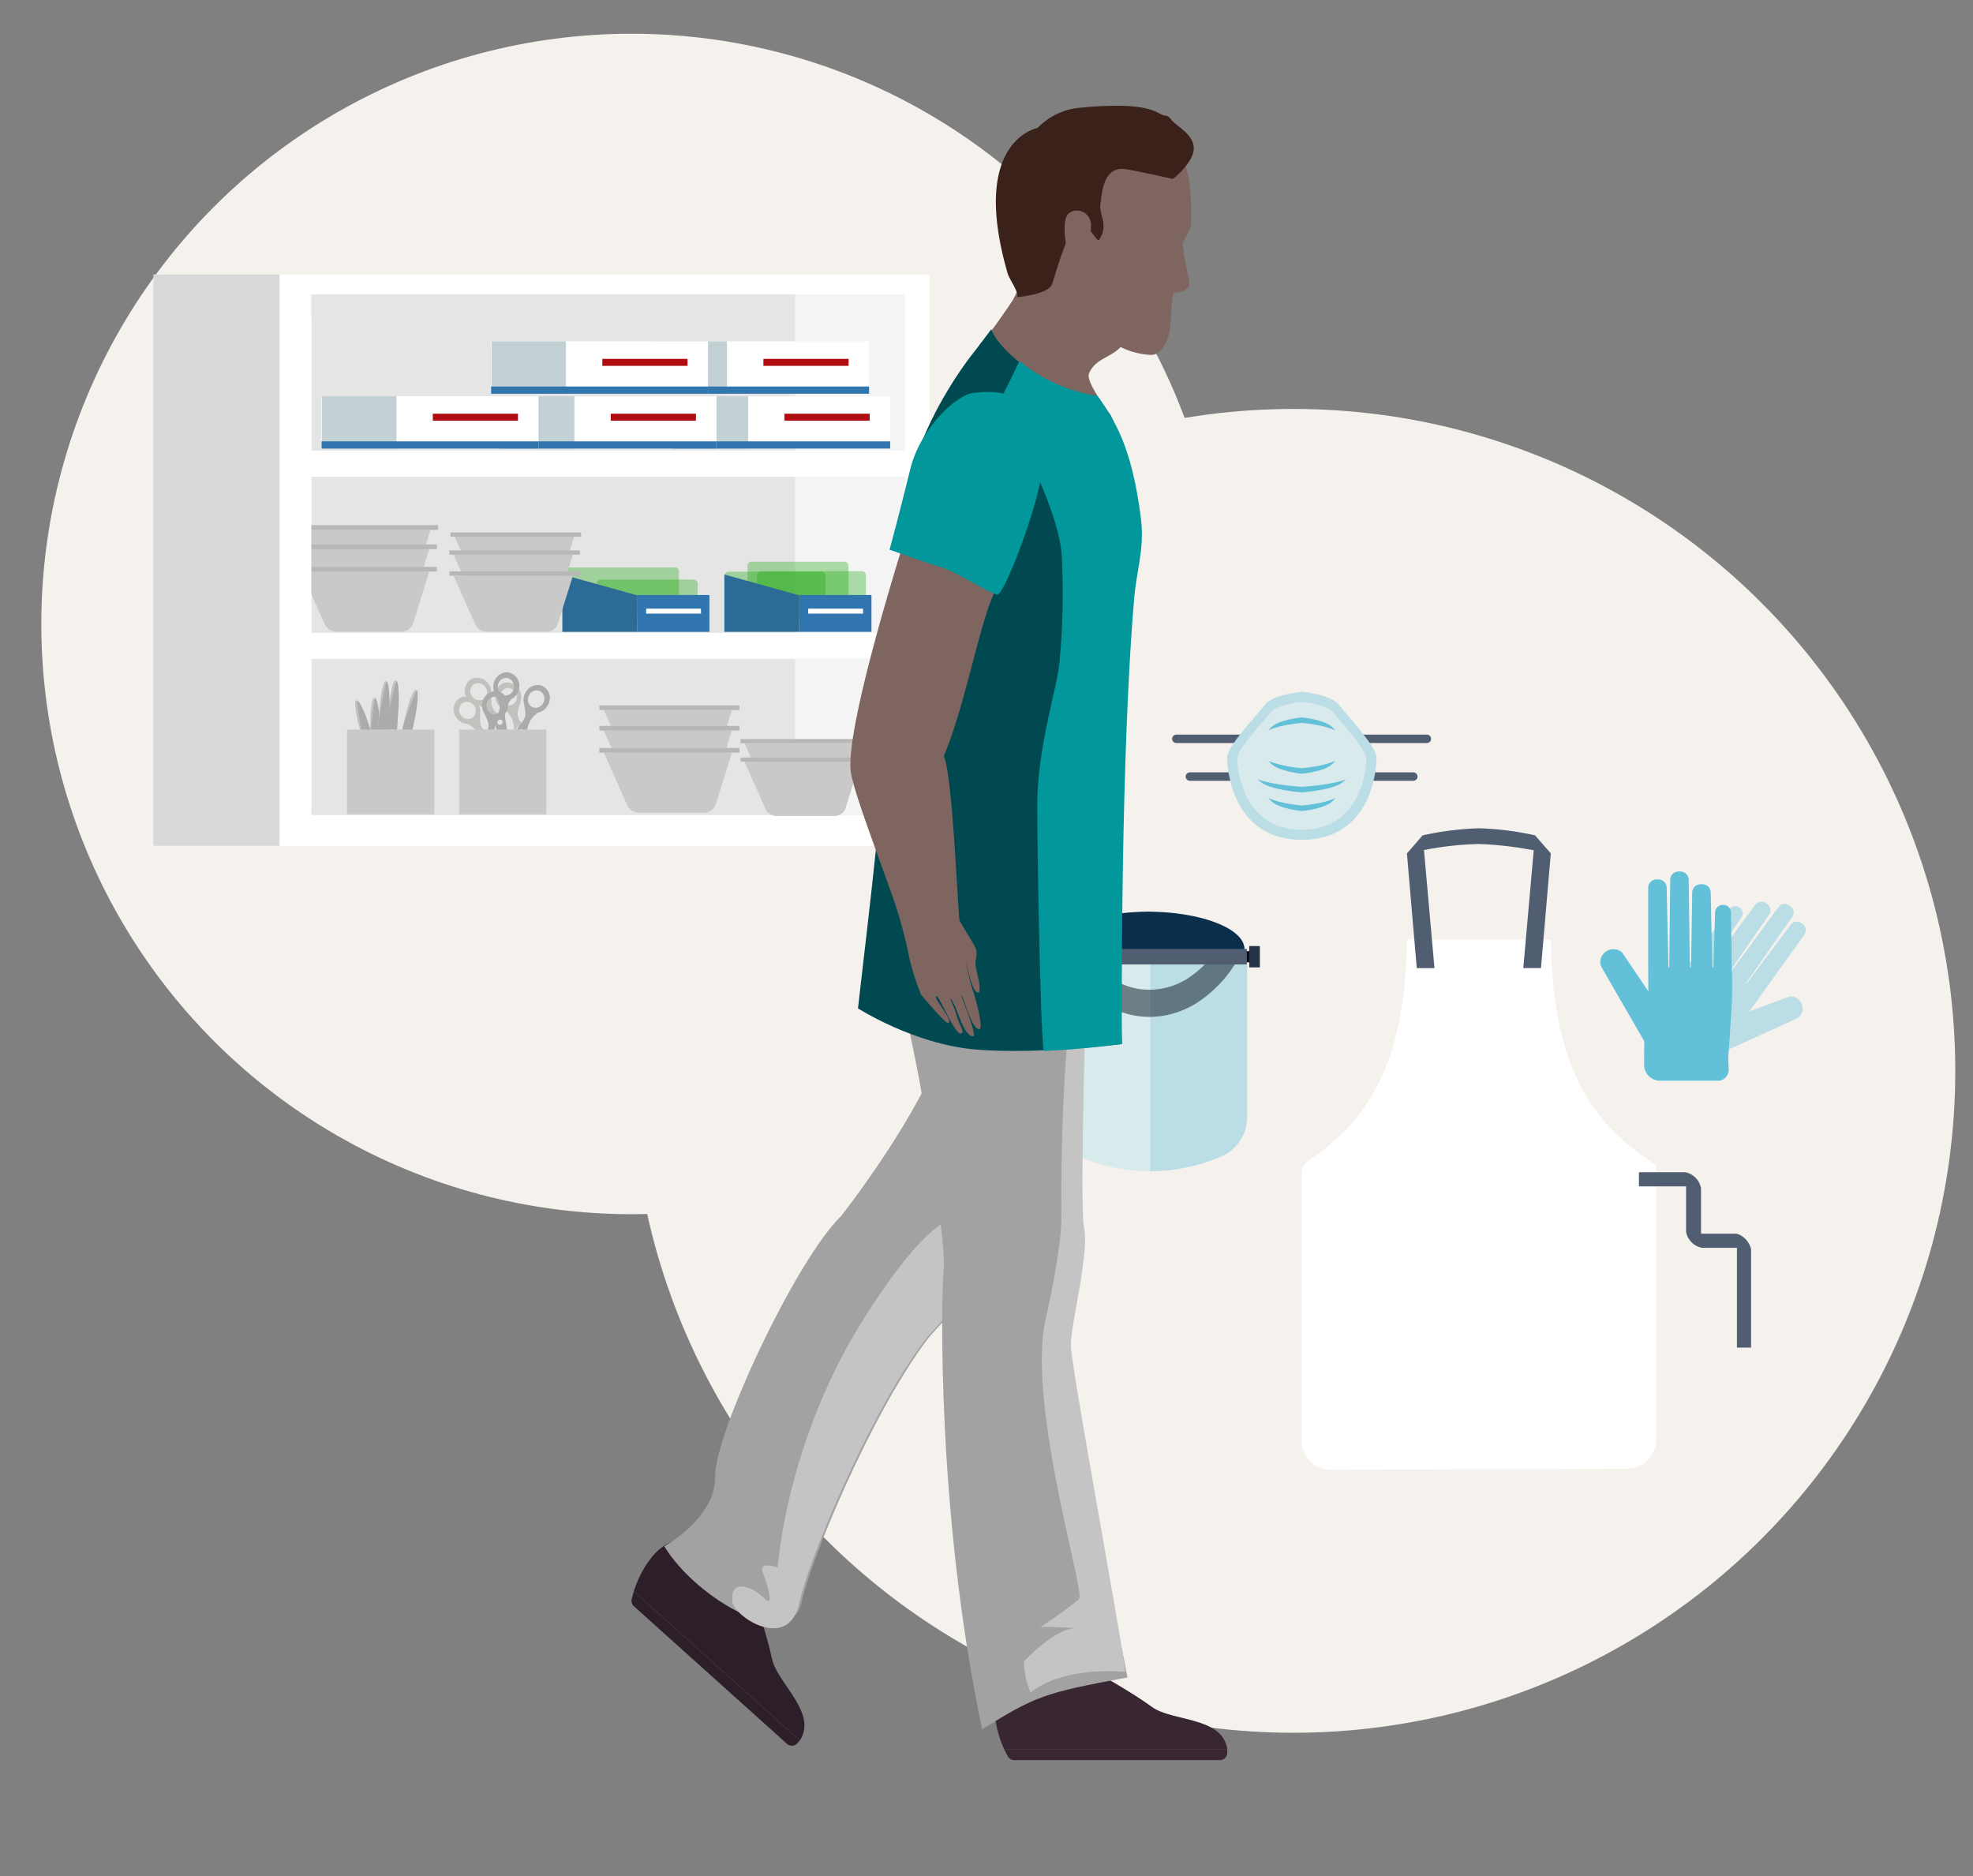 <svg xmlns="http://www.w3.org/2000/svg" xmlns:xlink="http://www.w3.org/1999/xlink" width="468" height="445" viewBox="0 0 468 445">
  <rect x="0" y="0" width="468" height="445" fill="#808080" stroke="none"/>
  <defs>
    <clipPath id="clip-path">
      <rect id="Rectangle_2746" data-name="Rectangle 2746" width="468" height="445" transform="translate(104 181)" fill="#fff" stroke="#707070" stroke-width="1"/>
    </clipPath>
    <clipPath id="clip-path-2">
      <rect id="Rectangle_1465" data-name="Rectangle 1465" width="779.201" height="332.447" fill="none"/>
    </clipPath>
    <clipPath id="clip-path-3">
      <path id="Path_5769" data-name="Path 5769" d="M378.1,167.081l4.69,24.141,13.931-3.818-4.275-22.99Z" fill="none"/>
    </clipPath>
    <clipPath id="clip-path-4">
      <path id="Path_5773" data-name="Path 5773" d="M380.476,189.442l14.445-.01,1.935-23.3-14.542-1.21Z" fill="none"/>
    </clipPath>
    <clipPath id="clip-path-5">
      <path id="Path_5777" data-name="Path 5777" d="M384.862,185.069l14.032,3.432,7.434-22.17-13.834-4.64Z" fill="none"/>
    </clipPath>
    <clipPath id="clip-path-6">
      <path id="Path_5781" data-name="Path 5781" d="M383.041,184.428l14.365,1.525,4.4-22.965-14.332-2.749Z" fill="none"/>
    </clipPath>
    <clipPath id="clip-path-7">
      <path id="Path_5785" data-name="Path 5785" d="M381.325,184.825l14.4,1.134,3.779-23.076-14.4-2.358Z" fill="none"/>
    </clipPath>
    <clipPath id="clip-path-9">
      <path id="Path_5789" data-name="Path 5789" d="M413.412,184.4l14.4,2.364,3.787-24.3-14.4-1.14Z" fill="none"/>
    </clipPath>
    <clipPath id="clip-path-10">
      <path id="Path_5793" data-name="Path 5793" d="M409.152,160.982l2.459,23.253,14.512-1.534-2.784-24.434Z" fill="none"/>
    </clipPath>
    <clipPath id="clip-path-11">
      <path id="Path_5797" data-name="Path 5797" d="M406.49,165.416l2.46,23.254,14.512-1.533L420.679,162.7Z" fill="none"/>
    </clipPath>
    <clipPath id="clip-path-12">
      <rect id="Rectangle_1489" data-name="Rectangle 1489" width="25.815" height="10.964" transform="translate(478.783 135.431)" fill="none"/>
    </clipPath>
    <clipPath id="clip-path-13">
      <rect id="Rectangle_1490" data-name="Rectangle 1490" width="23.943" height="13.211" transform="translate(476.516 133.184)" fill="none"/>
    </clipPath>
    <clipPath id="clip-path-14">
      <rect id="Rectangle_1491" data-name="Rectangle 1491" width="23.943" height="13.21" transform="translate(471.081 135.55)" fill="none"/>
    </clipPath>
    <clipPath id="clip-path-15">
      <rect id="Rectangle_1492" data-name="Rectangle 1492" width="23.943" height="8.969" transform="translate(440.74 137.426)" fill="none"/>
    </clipPath>
    <clipPath id="clip-path-16">
      <rect id="Rectangle_1493" data-name="Rectangle 1493" width="27.527" height="13.21" transform="translate(432.721 134.55)" fill="none"/>
    </clipPath>
  </defs>
  <g id="Mask_Group_37" data-name="Mask Group 37" transform="translate(-104 -181)" clip-path="url(#clip-path)">
    <g id="Group_8309" data-name="Group 8309">
      <circle id="Ellipse_510" data-name="Ellipse 510" cx="140" cy="140" r="140" transform="translate(113.799 189)" fill="#f5f2ed"/>
      <circle id="Ellipse_511" data-name="Ellipse 511" cx="157" cy="157" r="157" transform="translate(253.799 278)" fill="#f5f2ed"/>
      <g id="Group_7029" data-name="Group 7029" transform="translate(190.638 102.632)">
        <g id="Group_114" data-name="Group 114" transform="translate(222.102 274.829)">
          <path id="Path_356" data-name="Path 356" d="M1534.156-125.636H1517.1c-.356,31.989-11.21,44.164-23.209,52.34a4.114,4.114,0,0,0-1.782,3.405V-6.767a6.92,6.92,0,0,0,6.925,6.915h.015l70.272-.255a6.914,6.914,0,0,0,6.887-6.914v-65.1c-12.679-8.205-24.613-19.956-24.991-53.521Z" transform="translate(-1492.108 152.011)" fill="#fff"/>
          <path id="Path_357" data-name="Path 357" d="M1548.476-148.952l-1.1-1.262a69.534,69.534,0,0,0-13.332-1.68,71.888,71.888,0,0,0-13.333,1.68l-1.814,2.086-1.913,2.2,2.331,27.2h4.2l-2.488-28.007,1.025-.186a76.2,76.2,0,0,1,12-1.245,84.236,84.236,0,0,1,12.038,1.318c.338.054.66.11.969.166h0l-2.474,27.952h4.195l2.332-27.2Z" transform="translate(-1491.997 151.894)" fill="#515e71"/>
          <path id="Path_358" data-name="Path 358" d="M1598.338-52.577c-.016-.057-.031-.109-.051-.166a5.173,5.173,0,0,0-2.343-2.938,3.185,3.185,0,0,0-1.125-.415,1.618,1.618,0,0,0-.231-.017v.017H1586.5V-66.881a4.729,4.729,0,0,0-3.541-3.749c-.05-.018-.1-.033-.153-.046h-11.039v3.358h11.192v10.785a4.737,4.737,0,0,0,3.541,3.746.825.825,0,0,0,.146.047h8.37v23.663h3.355V-52.429A.6.6,0,0,0,1598.338-52.577Z" transform="translate(-1491.752 152.257)" fill="#515e71"/>
        </g>
        <g id="Group_98" data-name="Group 98" transform="translate(292.963 285.09)">
          <path id="Path_333" data-name="Path 333" d="M-6209.018,926.506l-.237.333-2.537,3.225,15.042,10.751,4.657-6.647,16.556-7.527h0a2.654,2.654,0,0,0,1.6-3.214,2.816,2.816,0,0,0-3.092-2.125c-.025.006-9.5,3.557-9.5,3.557.839-1.089,13.215-18.432,13.215-18.432h0a1.84,1.84,0,0,0-.694-2.472,1.837,1.837,0,0,0-2.563.145h0l-10.506,14.019-.136-.1,11.012-15.776a1.838,1.838,0,0,0-.694-2.473,1.837,1.837,0,0,0-2.563.145l-11.392,15.5-.208-.149,9.361-13.551h0v0a1.833,1.833,0,0,0-.688-2.47,1.836,1.836,0,0,0-2.561.148v0l-.007-.006-9.847,13.2-.222-.16,6.694-9.948h0v0a1.669,1.669,0,0,0-.469-2.313,1.671,1.671,0,0,0-2.34.305l0,0h0l-7.112,9.65h0c-.94,1.137-3.746,5.079-4.258,5.89C-6203.714,917.936-6209.018,926.506-6209.018,926.506Z" transform="translate(6221.833 -891.639)" fill="#bbdde5"/>
          <path id="Path_334" data-name="Path 334" d="M-6219.011,916.177v.448l.093,2.257a2.606,2.606,0,0,1-2.5,2.712l-.107,0h-13.663a3.8,3.8,0,0,1-3.8-3.8c0-.012,0-.023,0-.034l.049-5.527-9.944-17.223h0a2.9,2.9,0,0,1,.62-3.877,3.08,3.08,0,0,1,4.1.076c.018.021,6.187,9.2,6.187,9.2-.053-1.5-.035-24.8-.035-24.8h0a2.009,2.009,0,0,1,2.188-1.759,2.011,2.011,0,0,1,2.188,1.759h0l.433,19.151h.183l.236-21.034a2.01,2.01,0,0,1,2.189-1.759,2.009,2.009,0,0,1,2.187,1.759l.276,21.034h.28l.287-18.006h0v0a2.007,2.007,0,0,1,2.185-1.759,2.006,2.006,0,0,1,2.182,1.759v0h.011l.364,18.006h.3l.37-13.106h0v0a1.828,1.828,0,0,1,1.888-1.759,1.826,1.826,0,0,1,1.887,1.759v0h0l.191,13.106h0c.114,1.61.1,6.9.043,7.947C-6218.279,905.18-6219.011,916.177-6219.011,916.177Z" transform="translate(6249.369 -871.972)" fill="#62c0d8"/>
        </g>
        <g id="Group_113" data-name="Group 113" transform="translate(160.011 294.611)">
          <g id="Group_107" data-name="Group 107" transform="translate(3.018 8.848)">
            <path id="Path_349" data-name="Path 349" d="M-6982.369,310.157v40.126a10.3,10.3,0,0,0,5.419,8.771,42.719,42.719,0,0,0,17.743,3.826V310.157Z" transform="translate(6982.369 -310.157)" fill="#d9eaed"/>
            <path id="Path_350" data-name="Path 350" d="M-6924.029,310.158v52.724a42.72,42.72,0,0,0,17.578-3.826,10.3,10.3,0,0,0,5.417-8.771V310.158Z" transform="translate(6947.191 -310.158)" fill="#bbdde5"/>
          </g>
          <g id="Group_108" data-name="Group 108" transform="translate(4.5 6.637)" opacity="0.5">
            <path id="Path_351" data-name="Path 351" d="M-6939.778,304.588l4.168,3.622a29.726,29.726,0,0,1-10.521,11.528,21.728,21.728,0,0,1-7.211,2.8,20.208,20.208,0,0,1-7.539.015,23.733,23.733,0,0,1-12.945-7.509,33.01,33.01,0,0,1-4.811-6.8l4.168-3.626a26.888,26.888,0,0,0,3.913,5.534,19.108,19.108,0,0,0,10.414,6.049,16.861,16.861,0,0,0,11.843-2.257A24.118,24.118,0,0,0-6939.778,304.588Z" transform="translate(6978.637 -304.588)" fill="#060f1c"/>
          </g>
          <g id="Group_109" data-name="Group 109" transform="translate(2.935)">
            <path id="Path_352" data-name="Path 352" d="M-6959.5,287.87c-12.744,0-23.079,3.984-23.079,8.9,0,.049,0,.1,0,.146,0,.014,0,.026,0,.04a3.367,3.367,0,0,0,3.367,3.366h19.794V287.87Z" transform="translate(6982.577 -287.87)" fill="#0a2f4c"/>
            <path id="Path_353" data-name="Path 353" d="M-6902.61,296.915c0-.048,0-.1,0-.145,0-4.9-10.287-8.88-23-8.9v12.449h19.631a3.366,3.366,0,0,0,3.366-3.366h0A.273.273,0,0,0-6902.61,296.915Z" transform="translate(6948.223 -287.871)" fill="#0a2f4c"/>
          </g>
          <g id="Group_110" data-name="Group 110" transform="translate(0 8.155)">
            <rect id="Rectangle_171" data-name="Rectangle 171" width="2.526" height="2.645" transform="translate(2.011 1.207)" fill="#060f1c"/>
            <rect id="Rectangle_172" data-name="Rectangle 172" width="2.526" height="5.058" fill="#263248"/>
          </g>
          <g id="Group_111" data-name="Group 111" transform="translate(47.658 8.155)">
            <rect id="Rectangle_173" data-name="Rectangle 173" width="2.526" height="2.645" transform="translate(0 1.207)" fill="#060f1c"/>
            <rect id="Rectangle_174" data-name="Rectangle 174" width="2.526" height="5.058" transform="translate(2.011)" fill="#263248"/>
          </g>
          <g id="Group_112" data-name="Group 112" transform="translate(2.938 8.849)">
            <path id="Path_354" data-name="Path 354" d="M-6982.572,310.158v3.67h23.162v-3.67Z" transform="translate(6982.572 -310.158)" fill="#515e71"/>
            <path id="Path_355" data-name="Path 355" d="M-6901.242,310.158h-23v3.67h23Z" transform="translate(6947.398 -310.158)" fill="#515e71"/>
          </g>
        </g>
        <g id="Group_1459" data-name="Group 1459" transform="translate(192.391 242.439)">
          <g id="Group_1476" data-name="Group 1476" transform="translate(0 11.176)">
            <path id="Path_1836" data-name="Path 1836" d="M334.038,344.527h15.275" transform="translate(-334.038 -344.527)" fill="none" stroke="#515e71" stroke-linecap="round" stroke-width="2"/>
            <path id="Path_1837" data-name="Path 1837" d="M334.038,344.527h12.07" transform="translate(-330.834 -335.575)" fill="none" stroke="#515e71" stroke-linecap="round" stroke-width="2"/>
          </g>
          <g id="Group_1477" data-name="Group 1477" transform="translate(44.149 11.176)">
            <path id="Path_1836-2" data-name="Path 1836" d="M349.313,344.527H334.038" transform="translate(-334.038 -344.527)" fill="none" stroke="#515e71" stroke-linecap="round" stroke-width="2"/>
            <path id="Path_1837-2" data-name="Path 1837" d="M346.109,344.527h-12.07" transform="translate(-334.038 -335.576)" fill="none" stroke="#515e71" stroke-linecap="round" stroke-width="2"/>
          </g>
          <g id="Group_1478" data-name="Group 1478" transform="translate(12.043)">
            <path id="Path_1796" data-name="Path 1796" d="M390.546,312.161c-1.913-2.375-8.668-3.012-8.668-3.012s-6.757.607-8.676,2.974c-2.548,3.142-9.076,10.061-9.081,12.581s1.138,19.574,17.695,19.574c16.724,0,17.76-16.974,17.765-19.495S393.056,315.283,390.546,312.161Z" transform="translate(-364.121 -309.149)" fill="#bbdde5"/>
            <path id="Path_1797" data-name="Path 1797" d="M392.032,316.8c-1.651-2.052-7.484-2.6-7.484-2.6s-5.835.525-7.493,2.568c-2.2,2.712-7.838,8.688-7.84,10.866s1.084,16.9,15.279,16.9,15.335-14.657,15.34-16.834S394.2,319.491,392.032,316.8Z" transform="translate(-366.794 -311.797)" fill="#d9eaed"/>
            <path id="Path_1798" data-name="Path 1798" d="M392.725,323.27s5.11.4,7.879,1.774c-.143-.174-.279-.337-.4-.489-1.65-2.052-7.482-2.6-7.482-2.6s-5.835.525-7.494,2.568c-.129.16-.27.331-.421.51C387.571,323.652,392.725,323.27,392.725,323.27Z" transform="translate(-374.974 -315.867)" fill="#62c0d8"/>
            <g id="Group_1441" data-name="Group 1441" transform="translate(7.291 16.364)">
              <path id="Path_1799" data-name="Path 1799" d="M392.684,345.351s-5.11-.4-7.879-1.772c.143.172.278.336.4.488,1.651,2.052,7.484,2.6,7.484,2.6s5.834-.523,7.493-2.568c.128-.16.27-.331.422-.511C397.837,344.969,392.684,345.351,392.684,345.351Z" transform="translate(-382.265 -343.579)" fill="#62c0d8"/>
              <path id="Path_1800" data-name="Path 1800" d="M392.684,363.977s-5.11-.4-7.879-1.773c.143.172.278.335.4.489,1.651,2.051,7.484,2.6,7.484,2.6s5.834-.523,7.493-2.567c.128-.16.27-.331.422-.511C397.837,363.595,392.684,363.977,392.684,363.977Z" transform="translate(-382.265 -353.352)" fill="#62c0d8"/>
              <path id="Path_1801" data-name="Path 1801" d="M389.874,354.664s-6.752-.4-10.413-1.772c.189.172.368.336.529.488,2.183,2.051,9.89,2.6,9.89,2.6s7.71-.526,9.9-2.57c.17-.158.358-.329.558-.51C396.683,354.282,389.874,354.664,389.874,354.664Z" transform="translate(-379.461 -348.466)" fill="#62c0d8"/>
            </g>
          </g>
        </g>
      </g>
      <g id="Group_7030" data-name="Group 7030" transform="translate(95.799 -211)">
        <rect id="Rectangle_1449" data-name="Rectangle 1449" width="154.197" height="135.519" transform="translate(74.501 457.095)" fill="#fff"/>
        <rect id="Rectangle_1450" data-name="Rectangle 1450" width="29.92" height="135.519" transform="translate(44.581 457.095)" fill="#d9d9d9"/>
        <rect id="Rectangle_1451" data-name="Rectangle 1451" width="140.739" height="37.055" transform="translate(82.046 461.826)" fill="#e5e5e5"/>
        <rect id="Rectangle_1452" data-name="Rectangle 1452" width="140.739" height="37.055" transform="translate(82.046 505.052)" fill="#e5e5e5"/>
        <rect id="Rectangle_1453" data-name="Rectangle 1453" width="140.739" height="37.055" transform="translate(82.046 548.279)" fill="#e5e5e5"/>
        <rect id="Rectangle_1454" data-name="Rectangle 1454" width="26.019" height="37.055" transform="translate(196.766 461.826)" fill="#f4f4f4"/>
        <rect id="Rectangle_1455" data-name="Rectangle 1455" width="26.019" height="37.055" transform="translate(196.766 505.052)" fill="#f4f4f4"/>
        <rect id="Rectangle_1456" data-name="Rectangle 1456" width="26.019" height="37.055" transform="translate(196.766 548.279)" fill="#f4f4f4"/>
        <g id="Group_6221" data-name="Group 6221" transform="translate(-291 392.041)">
          <g id="Group_6220" data-name="Group 6220" clip-path="url(#clip-path-2)">
            <path id="Path_5758" data-name="Path 5758" d="M472.815,168.371H442.423L448.1,181.1a3.281,3.281,0,0,0,3.044,1.534h14.634a3.143,3.143,0,0,0,3.112-1.712Z" fill="#c9c9c9"/>
            <rect id="Rectangle_1457" data-name="Rectangle 1457" width="33.228" height="1.097" transform="translate(441.373 167.274)" fill="#b7b7b7"/>
            <path id="Path_5759" data-name="Path 5759" d="M472.815,173.236H442.423l5.676,12.726a3.283,3.283,0,0,0,3.044,1.533h14.634a3.142,3.142,0,0,0,3.112-1.711Z" fill="#c9c9c9"/>
            <rect id="Rectangle_1458" data-name="Rectangle 1458" width="33.228" height="1.097" transform="translate(441.373 172.139)" fill="#b7b7b7"/>
            <path id="Path_5760" data-name="Path 5760" d="M472.815,178.476H442.423L448.1,191.2a3.281,3.281,0,0,0,3.044,1.534h14.634a3.143,3.143,0,0,0,3.112-1.712Z" fill="#c9c9c9"/>
            <rect id="Rectangle_1459" data-name="Rectangle 1459" width="33.228" height="1.097" transform="translate(441.373 177.379)" fill="#b7b7b7"/>
            <path id="Path_5761" data-name="Path 5761" d="M503.212,176.246H475.8l5.119,11.477a2.956,2.956,0,0,0,2.745,1.384h13.2a2.833,2.833,0,0,0,2.807-1.544Z" fill="#c9c9c9"/>
            <rect id="Rectangle_1460" data-name="Rectangle 1460" width="29.969" height="0.989" transform="translate(474.854 175.257)" fill="#b7b7b7"/>
            <path id="Path_5762" data-name="Path 5762" d="M503.212,180.635H475.8l5.119,11.477a2.958,2.958,0,0,0,2.745,1.384h13.2a2.834,2.834,0,0,0,2.807-1.544Z" fill="#c9c9c9"/>
            <rect id="Rectangle_1461" data-name="Rectangle 1461" width="29.969" height="0.989" transform="translate(474.854 179.646)" fill="#b7b7b7"/>
            <path id="Path_5763" data-name="Path 5763" d="M401.332,125.629H370.94l5.676,12.725a3.281,3.281,0,0,0,3.044,1.534h14.634a3.143,3.143,0,0,0,3.112-1.712Z" fill="#c9c9c9"/>
            <rect id="Rectangle_1462" data-name="Rectangle 1462" width="33.228" height="1.097" transform="translate(369.891 124.532)" fill="#b7b7b7"/>
            <path id="Path_5764" data-name="Path 5764" d="M401.037,130.2H370.645l5.676,12.725a3.281,3.281,0,0,0,3.044,1.534H394a3.143,3.143,0,0,0,3.112-1.712Z" fill="#c9c9c9"/>
            <rect id="Rectangle_1463" data-name="Rectangle 1463" width="33.228" height="1.097" transform="translate(369.595 129.102)" fill="#b7b7b7"/>
            <path id="Path_5765" data-name="Path 5765" d="M401.037,135.521H370.645l5.676,12.725a3.281,3.281,0,0,0,3.044,1.534H394a3.143,3.143,0,0,0,3.112-1.712Z" fill="#c9c9c9"/>
            <rect id="Rectangle_1464" data-name="Rectangle 1464" width="33.228" height="1.097" transform="translate(369.595 134.424)" fill="#b7b7b7"/>
          </g>
        </g>
        <g id="Group_6223" data-name="Group 6223" transform="translate(-291 392.041)">
          <g id="Group_6222" data-name="Group 6222" clip-path="url(#clip-path-3)">
            <path id="Path_5766" data-name="Path 5766" d="M385.027,174.482c-1.837-6.076-1.672-8.391-1.42-8.411l0,.013a.073.073,0,0,1,.05-.037s.938,1.829,2.064,4.324c-.083,1.993-.128,4.347-.031,6.537-.221-.721-.393-1.522-.668-2.427" fill="#c0c2bd"/>
            <path id="Path_5767" data-name="Path 5767" d="M388.643,176.625a4.73,4.73,0,0,1-.693,3.2c.092.068.189.135.292.2a3.036,3.036,0,0,1,1.429,2.119,21.057,21.057,0,0,1,.179,2.128,3.523,3.523,0,0,0,.85,2.389,3.365,3.365,0,0,0,3.449,1.142,2.817,2.817,0,0,0,1.053-.565,3.222,3.222,0,0,0,.16-4.537,3.449,3.449,0,0,0-2.734-1.254,6.543,6.543,0,0,1-1.853-1.073,6.973,6.973,0,0,1-1.7-2.449c-.135-.425-.28-.861-.435-1.3m2.9,6.429a2,2,0,0,1,2.667.193c.05.049.1.1.142.154a2.025,2.025,0,0,1-.1,2.854,2,2,0,0,1-2.668-.2,2.079,2.079,0,0,1-.142-.154,2.022,2.022,0,0,1,.1-2.853" fill="#c0c2bd"/>
            <path id="Path_5768" data-name="Path 5768" d="M386.057,189.748a2.83,2.83,0,0,0,1.189-.1,3.366,3.366,0,0,0,2.264-2.842,3.511,3.511,0,0,0-.594-2.465,21.052,21.052,0,0,1-1.013-1.879,3.035,3.035,0,0,1,.039-2.555c.042-.093.08-.185.116-.277a4.72,4.72,0,0,0,.056-3.271c-.209-.736-.509-1.516-.778-2.438-1.783-6.092-3.186-7.941-3.409-7.824l.005.014a.066.066,0,0,0-.061,0s.216,2.064.642,4.788c.307,1.97.724,4.287,1.248,6.416.108.439.222.872.339,1.292a6.972,6.972,0,0,1-.085,2.981,6.527,6.527,0,0,1-.965,1.911,3.459,3.459,0,0,0-1.6,2.545,3.224,3.224,0,0,0,2.614,3.713m.688-11.629a.634.634,0,1,1,.855.275h0a.635.635,0,0,1-.854-.275m-2.076,7.951c.009-.071.021-.139.036-.207a2,2,0,0,1,2.127-1.621,2.023,2.023,0,0,1,1.642,2.335c-.009.07-.022.139-.036.207a2,2,0,0,1-2.128,1.621,2.022,2.022,0,0,1-1.641-2.335" fill="#a9acaa"/>
          </g>
        </g>
        <g id="Group_6225" data-name="Group 6225" transform="translate(-291 392.041)">
          <g id="Group_6224" data-name="Group 6224" clip-path="url(#clip-path-4)">
            <path id="Path_5770" data-name="Path 5770" d="M387.042,173.884c-.171-6.345.6-8.535.847-8.488v.014a.073.073,0,0,1,.057-.023s.423,2.012.852,4.715c-.606,1.9-1.269,4.16-1.753,6.3-.024-.754.022-1.571-.005-2.517" fill="#c0c2bd"/>
            <path id="Path_5771" data-name="Path 5771" d="M389.965,176.9a4.723,4.723,0,0,1-1.511,2.9c.071.09.147.18.229.27a3.031,3.031,0,0,1,.82,2.421,21.07,21.07,0,0,1-.388,2.1,3.523,3.523,0,0,0,.19,2.529,3.367,3.367,0,0,0,3.026,2.01,2.828,2.828,0,0,0,1.165-.267,3.223,3.223,0,0,0,1.35-4.335,3.451,3.451,0,0,0-2.306-1.93,6.519,6.519,0,0,1-1.506-1.523,6.989,6.989,0,0,1-.993-2.81c-.018-.446-.043-.9-.077-1.369m1.1,6.966a2,2,0,0,1,2.522.889c.035.061.067.123.1.187a2.023,2.023,0,0,1-.848,2.726,2,2,0,0,1-2.521-.89,1.953,1.953,0,0,1-.1-.187,2.022,2.022,0,0,1,.847-2.726" fill="#c0c2bd"/>
            <path id="Path_5772" data-name="Path 5772" d="M384.013,188.881a2.828,2.828,0,0,0,1.174.212,3.368,3.368,0,0,0,2.934-2.145,3.512,3.512,0,0,0,.076-2.534,21.013,21.013,0,0,1-.482-2.08,3.036,3.036,0,0,1,.711-2.454c.065-.079.126-.157.185-.237a4.718,4.718,0,0,0,.916-3.14c-.008-.766-.092-1.6-.108-2.557-.114-6.346-.98-8.5-1.226-8.446v.014a.068.068,0,0,0-.058-.019s-.335,2.048-.642,4.787c-.223,1.982-.432,4.326-.487,6.518-.012.453-.016.9-.014,1.337a6.971,6.971,0,0,1-.868,2.853,6.5,6.5,0,0,1-1.435,1.589,3.455,3.455,0,0,0-2.216,2.032,3.222,3.222,0,0,0,1.543,4.27m3.729-11.035a.634.634,0,1,1,.751.49.634.634,0,0,1-.751-.49m-4.1,7.122c.027-.066.057-.128.089-.19a2,2,0,0,1,2.48-1,2.024,2.024,0,0,1,.968,2.685c-.027.065-.058.128-.09.19a2,2,0,0,1-2.479,1,2.022,2.022,0,0,1-.968-2.685" fill="#a9acaa"/>
          </g>
        </g>
        <g id="Group_6227" data-name="Group 6227" transform="translate(-291 392.041)">
          <g id="Group_6226" data-name="Group 6226" clip-path="url(#clip-path-5)">
            <path id="Path_5774" data-name="Path 5774" d="M394.949,171.524c1.346-6.2,2.616-8.147,2.846-8.042l0,.014a.072.072,0,0,1,.062-.008s-.07,2.054-.3,4.782c-1.042,1.7-2.224,3.737-3.2,5.7.157-.738.4-1.52.6-2.445" fill="#c0c2bd"/>
            <path id="Path_5775" data-name="Path 5775" d="M397.068,175.154a4.725,4.725,0,0,1-2.16,2.458c.048.1.1.21.159.317a3.038,3.038,0,0,1,.219,2.547,20.957,20.957,0,0,1-.877,1.946,3.518,3.518,0,0,0-.419,2.5,3.369,3.369,0,0,0,2.46,2.675,2.816,2.816,0,0,0,1.195.017,3.222,3.222,0,0,0,2.345-3.887,3.455,3.455,0,0,0-1.781-2.425,6.532,6.532,0,0,1-1.1-1.838,6.981,6.981,0,0,1-.295-2.966c.089-.437.174-.888.252-1.347m-.589,7.028a2,2,0,0,1,2.237,1.464c.02.068.036.136.05.205a2.024,2.024,0,0,1-1.473,2.446,2,2,0,0,1-2.237-1.466,2.146,2.146,0,0,1,1.423-2.65" fill="#c0c2bd"/>
            <path id="Path_5776" data-name="Path 5776" d="M388.432,185.366a2.826,2.826,0,0,0,1.089.486,3.368,3.368,0,0,0,3.361-1.383,3.515,3.515,0,0,0,.678-2.443,21,21,0,0,1,.028-2.135,3.032,3.032,0,0,1,1.275-2.214c.082-.062.16-.123.237-.186a4.733,4.733,0,0,0,1.638-2.832c.175-.745.291-1.572.5-2.509,1.4-6.19,1.075-8.488.823-8.494l0,.014a.072.072,0,0,0-.052-.033s-.815,1.909-1.765,4.5c-.69,1.871-1.451,4.1-2.027,6.213-.12.437-.23.871-.332,1.295a6.968,6.968,0,0,1-1.523,2.564,6.516,6.516,0,0,1-1.772,1.2,3.455,3.455,0,0,0-2.637,1.446,3.222,3.222,0,0,0,.48,4.515m6.252-9.829a.634.634,0,1,1,.613.655.635.635,0,0,1-.613-.655m-5.678,5.94c.042-.057.086-.111.132-.163a2,2,0,0,1,2.647-.383,2.023,2.023,0,0,1,.3,2.838c-.042.057-.087.111-.132.164a2,2,0,0,1-2.647.383,2.022,2.022,0,0,1-.3-2.839" fill="#a9acaa"/>
          </g>
        </g>
        <g id="Group_6229" data-name="Group 6229" transform="translate(-291 392.041)">
          <g id="Group_6228" data-name="Group 6228" clip-path="url(#clip-path-6)">
            <path id="Path_5778" data-name="Path 5778" d="M391.226,169.656c.5-6.327,1.5-8.423,1.745-8.35v.014a.078.078,0,0,1,.06-.017s.206,2.046.345,4.779c-.8,1.826-1.7,4-2.412,6.076.056-.752.188-1.56.262-2.5" fill="#c0c2bd"/>
            <path id="Path_5779" data-name="Path 5779" d="M393.811,172.97A4.732,4.732,0,0,1,392,175.694c.061.1.127.2.2.293a3.037,3.037,0,0,1,.558,2.495q-.253,1.038-.609,2.046a3.515,3.515,0,0,0-.08,2.535,3.367,3.367,0,0,0,2.8,2.321,2.827,2.827,0,0,0,1.186-.142,3.223,3.223,0,0,0,1.8-4.167,3.453,3.453,0,0,0-2.088-2.164,6.537,6.537,0,0,1-1.335-1.675,6.975,6.975,0,0,1-.689-2.9c.03-.445.054-.9.069-1.369m.357,7.044a2,2,0,0,1,2.413,1.152c.028.064.054.129.076.2a2.024,2.024,0,0,1-1.132,2.621,2,2,0,0,1-2.413-1.154,1.94,1.94,0,0,1-.076-.2,2.021,2.021,0,0,1,1.132-2.62" fill="#c0c2bd"/>
            <path id="Path_5780" data-name="Path 5780" d="M386.618,184.246a2.819,2.819,0,0,0,1.144.335,3.367,3.367,0,0,0,3.146-1.82,3.515,3.515,0,0,0,.345-2.512,21.243,21.243,0,0,1-.258-2.119,3.037,3.037,0,0,1,.968-2.365c.074-.072.142-.143.21-.216a4.725,4.725,0,0,0,1.244-3.025c.074-.762.079-1.6.164-2.554.563-6.322-.07-8.556-.32-8.528v.014a.071.071,0,0,0-.056-.026s-.552,2-1.148,4.693c-.433,1.947-.889,4.255-1.178,6.429-.06.449-.111.893-.155,1.327a6.982,6.982,0,0,1-1.166,2.745,6.541,6.541,0,0,1-1.6,1.427,3.459,3.459,0,0,0-2.421,1.785,3.224,3.224,0,0,0,1.08,4.411M391.5,173.67a.634.634,0,1,1,.7.567.634.634,0,0,1-.7-.567m-4.833,6.646c.034-.063.07-.122.109-.18a2,2,0,0,1,2.572-.733,2.023,2.023,0,0,1,.677,2.773c-.034.061-.071.121-.109.179a2,2,0,0,1-2.572.734,2.022,2.022,0,0,1-.677-2.773" fill="#a9acaa"/>
          </g>
        </g>
        <g id="Group_6231" data-name="Group 6231" transform="translate(-291 392.041)">
          <g id="Group_6230" data-name="Group 6230" clip-path="url(#clip-path-7)">
            <path id="Path_5782" data-name="Path 5782" d="M389.105,169.836c.333-6.339,1.274-8.461,1.517-8.394v.014a.078.078,0,0,1,.06-.019s.261,2.04.474,4.768c-.754,1.847-1.6,4.046-2.246,6.139.036-.753.146-1.564.194-2.509" fill="#c0c2bd"/>
            <path id="Path_5783" data-name="Path 5783" d="M391.779,173.079a4.728,4.728,0,0,1-1.737,2.773c.064.1.132.191.207.287a3.034,3.034,0,0,1,.626,2.478,20.989,20.989,0,0,1-.554,2.063,3.523,3.523,0,0,0-.011,2.535,3.369,3.369,0,0,0,2.858,2.245,2.815,2.815,0,0,0,1.181-.174,3.223,3.223,0,0,0,1.691-4.214,3.451,3.451,0,0,0-2.147-2.107,6.552,6.552,0,0,1-1.38-1.638,7.007,7.007,0,0,1-.767-2.88c.018-.446.029-.9.032-1.371m.548,7.032a2,2,0,0,1,2.443,1.086,2.059,2.059,0,0,1,.082.194,2.024,2.024,0,0,1-1.061,2.651,2,2,0,0,1-2.443-1.088,1.946,1.946,0,0,1-.082-.194,2.023,2.023,0,0,1,1.061-2.65" fill="#c0c2bd"/>
            <path id="Path_5784" data-name="Path 5784" d="M384.9,184.546a2.823,2.823,0,0,0,1.153.3,3.365,3.365,0,0,0,3.094-1.9,3.515,3.515,0,0,0,.278-2.52,21.118,21.118,0,0,1-.316-2.112,3.036,3.036,0,0,1,.9-2.39c.071-.074.138-.147.2-.222a4.723,4.723,0,0,0,1.162-3.057c.053-.764.035-1.6.1-2.558.39-6.335-.3-8.55-.552-8.516v.014a.071.071,0,0,0-.056-.024s-.5,2.015-1.02,4.722c-.38,1.958-.774,4.278-1,6.458-.048.451-.087.9-.119,1.332a6.979,6.979,0,0,1-1.092,2.775,6.529,6.529,0,0,1-1.556,1.47,3.455,3.455,0,0,0-2.371,1.85,3.222,3.222,0,0,0,1.2,4.379m4.593-10.705a.634.634,0,1,1,.71.548.634.634,0,0,1-.71-.548m-4.651,6.775c.032-.063.067-.123.1-.183a2,2,0,0,1,2.551-.8,2.024,2.024,0,0,1,.752,2.754c-.032.063-.068.123-.1.182a2,2,0,0,1-2.551.8,2.024,2.024,0,0,1-.752-2.754" fill="#a9acaa"/>
          </g>
        </g>
        <g id="Group_6233" data-name="Group 6233" transform="translate(-291 392.041)">
          <g id="Group_6232" data-name="Group 6232" clip-path="url(#clip-path-2)">
            <rect id="Rectangle_1466" data-name="Rectangle 1466" width="20.697" height="20.106" transform="translate(381.507 173.005)" fill="#c9c9c9"/>
          </g>
        </g>
        <g id="Group_6235" data-name="Group 6235" transform="translate(-291 392.041)">
          <g id="Group_6234" data-name="Group 6234" clip-path="url(#clip-path-9)">
            <path id="Path_5786" data-name="Path 5786" d="M423.813,177.456c-.335,6.338-1.277,8.461-1.521,8.394v-.014a.074.074,0,0,1-.059.018s-.261-2.04-.473-4.768c.756-1.847,1.6-4.045,2.249-6.138-.036.753-.147,1.564-.2,2.509" fill="#c0c2bd"/>
            <path id="Path_5787" data-name="Path 5787" d="M421.14,174.212a4.729,4.729,0,0,1,1.738-2.772c-.063-.1-.132-.191-.207-.287a3.039,3.039,0,0,1-.625-2.479,21.051,21.051,0,0,1,.555-2.062,3.521,3.521,0,0,0,.012-2.536,3.365,3.365,0,0,0-2.856-2.245,2.817,2.817,0,0,0-1.182.174,3.222,3.222,0,0,0-1.692,4.213,3.452,3.452,0,0,0,2.145,2.108,6.511,6.511,0,0,1,1.379,1.638,6.993,6.993,0,0,1,.767,2.881c-.018.445-.03.9-.033,1.37m-.545-7.032a2,2,0,0,1-2.443-1.087c-.03-.064-.057-.128-.081-.194a2.023,2.023,0,0,1,1.061-2.65,2,2,0,0,1,2.443,1.089,1.922,1.922,0,0,1,.082.193,2.023,2.023,0,0,1-1.062,2.65" fill="#c0c2bd"/>
            <path id="Path_5788" data-name="Path 5788" d="M428.029,162.748a2.84,2.84,0,0,0-1.153-.305,3.371,3.371,0,0,0-3.1,1.9,3.515,3.515,0,0,0-.278,2.52,21.146,21.146,0,0,1,.315,2.112,3.034,3.034,0,0,1-.9,2.39c-.071.074-.138.147-.2.221a4.726,4.726,0,0,0-1.164,3.058c-.053.763-.035,1.6-.1,2.557-.393,6.335.3,8.551.548,8.516v-.014a.069.069,0,0,0,.057.025s.5-2.016,1.022-4.722c.38-1.957.775-4.278,1.005-6.458.048-.45.087-.9.12-1.331a6.973,6.973,0,0,1,1.092-2.775,6.513,6.513,0,0,1,1.558-1.469,3.46,3.46,0,0,0,2.371-1.85,3.222,3.222,0,0,0-1.2-4.379m-4.6,10.7a.635.635,0,1,1-.711-.548h0a.635.635,0,0,1,.71.548m4.653-6.773c-.032.063-.067.123-.1.182a2,2,0,0,1-2.552.8,2.023,2.023,0,0,1-.75-2.754c.032-.063.067-.124.1-.183a2,2,0,0,1,2.551-.8,2.022,2.022,0,0,1,.751,2.754" fill="#a9acaa"/>
          </g>
        </g>
        <g id="Group_6237" data-name="Group 6237" transform="translate(-291 392.041)">
          <g id="Group_6236" data-name="Group 6236" clip-path="url(#clip-path-10)">
            <path id="Path_5790" data-name="Path 5790" d="M419.8,174.78c1.355,6.2,1.009,8.5.757,8.5l0-.014a.077.077,0,0,1-.052.034s-.792-1.9-1.719-4.473c.239-1.981.468-4.324.543-6.514.165.736.273,1.547.476,2.471" fill="#c0c2bd"/>
            <path id="Path_5791" data-name="Path 5791" d="M416.363,172.359a4.726,4.726,0,0,1,.942-3.133c-.087-.076-.178-.15-.276-.223a3.038,3.038,0,0,1-1.259-2.224c-.039-.711-.043-1.424-.011-2.135a3.518,3.518,0,0,0-.66-2.449,3.366,3.366,0,0,0-3.349-1.409,2.808,2.808,0,0,0-1.094.481,3.221,3.221,0,0,0-.515,4.51,3.449,3.449,0,0,0,2.627,1.465,6.543,6.543,0,0,1,1.764,1.214,7.016,7.016,0,0,1,1.5,2.575c.1.435.211.88.331,1.331m-2.388-6.637a2,2,0,0,1-2.643-.4,1.9,1.9,0,0,1-.131-.166,2.024,2.024,0,0,1,.323-2.837,2,2,0,0,1,2.643.4,1.907,1.907,0,0,1,.131.166,2.022,2.022,0,0,1-.323,2.836" fill="#c0c2bd"/>
            <path id="Path_5792" data-name="Path 5792" d="M419.97,159.481a2.839,2.839,0,0,0-1.193.011,3.367,3.367,0,0,0-2.48,2.656,3.516,3.516,0,0,0,.4,2.5c.362.846.47.862.863,1.952a3.038,3.038,0,0,1-.24,2.544c-.049.091-.094.179-.137.268a4.727,4.727,0,0,0-.313,3.256c.152.751.39,1.551.586,2.492,1.3,6.212,2.552,8.166,2.784,8.066l0-.013a.073.073,0,0,0,.061.009s-.054-2.076-.265-4.824c-.151-1.989-.386-4.33-.741-6.494-.073-.447-.153-.887-.237-1.315a6.967,6.967,0,0,1,.319-2.965,6.521,6.521,0,0,1,1.112-1.83,3.452,3.452,0,0,0,1.8-2.411,3.222,3.222,0,0,0-2.314-3.906m-1.6,11.539a.634.634,0,1,1-.83-.341h0a.633.633,0,0,1,.829.341m2.694-7.764c-.014.07-.032.137-.052.2a2,2,0,0,1-2.248,1.449,2.023,2.023,0,0,1-1.453-2.457c.014-.069.032-.137.052-.2a2,2,0,0,1,2.248-1.449,2.023,2.023,0,0,1,1.453,2.457" fill="#a9acaa"/>
          </g>
        </g>
        <g id="Group_6239" data-name="Group 6239" transform="translate(-291 392.041)">
          <g id="Group_6238" data-name="Group 6238" clip-path="url(#clip-path-11)">
            <path id="Path_5794" data-name="Path 5794" d="M417.139,179.215c1.355,6.2,1.009,8.5.757,8.5l0-.014a.077.077,0,0,1-.052.034s-.792-1.9-1.719-4.473c.239-1.981.468-4.324.543-6.514.165.736.273,1.547.476,2.471" fill="#c0c2bd"/>
            <path id="Path_5795" data-name="Path 5795" d="M413.7,176.794a4.726,4.726,0,0,1,.942-3.133c-.087-.076-.178-.15-.276-.223a3.038,3.038,0,0,1-1.259-2.224c-.039-.711-.043-1.424-.011-2.135a3.518,3.518,0,0,0-.66-2.449,3.366,3.366,0,0,0-3.349-1.409,2.808,2.808,0,0,0-1.094.481,3.221,3.221,0,0,0-.515,4.51,3.449,3.449,0,0,0,2.627,1.465,6.527,6.527,0,0,1,1.764,1.214,7.016,7.016,0,0,1,1.5,2.575c.1.435.211.88.331,1.331m-2.388-6.637a2,2,0,0,1-2.643-.4,1.916,1.916,0,0,1-.131-.166,2.024,2.024,0,0,1,.323-2.837,2,2,0,0,1,2.643.4,1.916,1.916,0,0,1,.131.166,2.022,2.022,0,0,1-.323,2.836" fill="#c0c2bd"/>
            <path id="Path_5796" data-name="Path 5796" d="M417.309,163.916a2.839,2.839,0,0,0-1.193.011,3.367,3.367,0,0,0-2.48,2.656,3.516,3.516,0,0,0,.4,2.5c.362.846.47.862.863,1.952a3.038,3.038,0,0,1-.24,2.544c-.049.091-.094.179-.137.268a4.727,4.727,0,0,0-.313,3.256c.152.751.39,1.551.586,2.492,1.3,6.212,2.552,8.166,2.784,8.066l0-.013a.073.073,0,0,0,.061.009s-.054-2.076-.265-4.824c-.151-1.989-.385-4.33-.741-6.494-.073-.447-.153-.887-.237-1.315a6.967,6.967,0,0,1,.319-2.965,6.521,6.521,0,0,1,1.112-1.83,3.452,3.452,0,0,0,1.8-2.411,3.222,3.222,0,0,0-2.314-3.906m-1.6,11.539a.634.634,0,1,1-.829-.341.633.633,0,0,1,.829.341m2.694-7.764c-.014.07-.032.137-.052.2a2,2,0,0,1-2.248,1.449,2.023,2.023,0,0,1-1.453-2.457c.014-.069.032-.137.052-.2a2,2,0,0,1,2.248-1.449,2.023,2.023,0,0,1,1.453,2.457" fill="#a9acaa"/>
          </g>
        </g>
        <g id="Group_7033" data-name="Group 7033" transform="translate(-291 392.041)">
          <rect id="Rectangle_1468" data-name="Rectangle 1468" width="20.697" height="20.106" transform="translate(408.117 173.005)" fill="#c9c9c9"/>
          <rect id="Rectangle_1469" data-name="Rectangle 1469" width="51.446" height="12.418" transform="translate(458.903 93.942)" fill="#fff"/>
          <rect id="Rectangle_1470" data-name="Rectangle 1470" width="17.644" height="12.418" transform="translate(459.008 93.942)" fill="#c3d1d4"/>
          <rect id="Rectangle_1471" data-name="Rectangle 1471" width="51.446" height="1.716" transform="translate(458.903 104.644)" fill="#3175ae"/>
          <rect id="Rectangle_1472" data-name="Rectangle 1472" width="20.207" height="1.659" transform="translate(485.284 98.087)" fill="#af0d11"/>
          <rect id="Rectangle_1473" data-name="Rectangle 1473" width="51.446" height="12.418" transform="translate(453.903 80.933)" fill="#fff"/>
          <rect id="Rectangle_1474" data-name="Rectangle 1474" width="17.644" height="12.418" transform="translate(454.008 80.933)" fill="#c3d1d4"/>
          <rect id="Rectangle_1475" data-name="Rectangle 1475" width="51.446" height="1.716" transform="translate(453.903 91.635)" fill="#3175ae"/>
          <rect id="Rectangle_1476" data-name="Rectangle 1476" width="20.207" height="1.659" transform="translate(480.284 85.078)" fill="#af0d11"/>
          <rect id="Rectangle_1477" data-name="Rectangle 1477" width="51.446" height="12.418" transform="translate(417.692 93.942)" fill="#fff"/>
          <rect id="Rectangle_1478" data-name="Rectangle 1478" width="17.644" height="12.418" transform="translate(417.797 93.942)" fill="#c3d1d4"/>
          <rect id="Rectangle_1479" data-name="Rectangle 1479" width="51.446" height="1.716" transform="translate(417.692 104.644)" fill="#3175ae"/>
          <rect id="Rectangle_1480" data-name="Rectangle 1480" width="20.207" height="1.659" transform="translate(444.073 98.087)" fill="#af0d11"/>
          <rect id="Rectangle_1481" data-name="Rectangle 1481" width="51.446" height="12.418" transform="translate(415.692 80.933)" fill="#fff"/>
          <rect id="Rectangle_1482" data-name="Rectangle 1482" width="17.644" height="12.418" transform="translate(415.797 80.933)" fill="#c3d1d4"/>
          <rect id="Rectangle_1483" data-name="Rectangle 1483" width="51.446" height="1.716" transform="translate(415.692 91.635)" fill="#3175ae"/>
          <rect id="Rectangle_1484" data-name="Rectangle 1484" width="20.207" height="1.659" transform="translate(442.073 85.078)" fill="#af0d11"/>
          <rect id="Rectangle_1485" data-name="Rectangle 1485" width="51.446" height="12.418" transform="translate(375.481 93.942)" fill="#fff"/>
          <rect id="Rectangle_1486" data-name="Rectangle 1486" width="17.644" height="12.418" transform="translate(375.586 93.942)" fill="#c3d1d4"/>
          <rect id="Rectangle_1487" data-name="Rectangle 1487" width="51.446" height="1.716" transform="translate(375.481 104.644)" fill="#3175ae"/>
          <rect id="Rectangle_1488" data-name="Rectangle 1488" width="20.207" height="1.659" transform="translate(401.862 98.087)" fill="#af0d11"/>
          <g id="Group_6242" data-name="Group 6242" opacity="0.34">
            <g id="Group_6241" data-name="Group 6241">
              <g id="Group_6240" data-name="Group 6240" clip-path="url(#clip-path-12)">
                <path id="Path_5798" data-name="Path 5798" d="M503.6,146.4H479.782a1,1,0,0,1-1-1v-8.964a1,1,0,0,1,1-1H503.6a1,1,0,0,1,1,1V145.4a1,1,0,0,1-1,1" fill="#1ba80c"/>
              </g>
            </g>
          </g>
          <g id="Group_6245" data-name="Group 6245" opacity="0.34">
            <g id="Group_6244" data-name="Group 6244">
              <g id="Group_6243" data-name="Group 6243" clip-path="url(#clip-path-13)">
                <path id="Path_5799" data-name="Path 5799" d="M499.459,146.4H477.516a1,1,0,0,1-1-1v-11.21a1,1,0,0,1,1-1h21.943a1,1,0,0,1,1,1V145.4a1,1,0,0,1-1,1" fill="#1ba80c"/>
              </g>
            </g>
          </g>
          <g id="Group_6248" data-name="Group 6248" opacity="0.34">
            <g id="Group_6247" data-name="Group 6247">
              <g id="Group_6246" data-name="Group 6246" clip-path="url(#clip-path-14)">
                <path id="Path_5800" data-name="Path 5800" d="M494.024,148.76H472.081a1,1,0,0,1-1-1V136.55a1,1,0,0,1,1-1h21.943a1,1,0,0,1,1,1v11.21a1,1,0,0,1-1,1" fill="#1ba80c"/>
              </g>
            </g>
          </g>
          <g id="Group_6251" data-name="Group 6251" opacity="0.34">
            <g id="Group_6250" data-name="Group 6250">
              <g id="Group_6249" data-name="Group 6249" clip-path="url(#clip-path-15)">
                <path id="Path_5801" data-name="Path 5801" d="M463.683,146.4H441.74a1,1,0,0,1-1-1v-6.969a1,1,0,0,1,1-1h21.943a1,1,0,0,1,1,1V145.4a1,1,0,0,1-1,1" fill="#1ba80c"/>
              </g>
            </g>
          </g>
          <g id="Group_6254" data-name="Group 6254" opacity="0.34">
            <g id="Group_6253" data-name="Group 6253">
              <g id="Group_6252" data-name="Group 6252" clip-path="url(#clip-path-16)">
                <path id="Path_5802" data-name="Path 5802" d="M459.248,147.76H433.721a1,1,0,0,1-1-1V135.55a1,1,0,0,1,1-1h25.527a1,1,0,0,1,1,1v11.21a1,1,0,0,1-1,1" fill="#1ba80c"/>
              </g>
            </g>
          </g>
          <path id="Path_5803" data-name="Path 5803" d="M488.766,149.83h-17.74v-13.6l17.74,4.929Z" fill="#2c6b96"/>
          <rect id="Rectangle_1494" data-name="Rectangle 1494" width="17.149" height="8.743" transform="translate(488.765 141.087)" fill="#3175ae"/>
          <rect id="Rectangle_1495" data-name="Rectangle 1495" width="13.009" height="1.183" transform="translate(490.905 144.325)" fill="#fff"/>
          <path id="Path_5804" data-name="Path 5804" d="M450.329,149.83h-17.74v-13.6l17.74,4.929Z" fill="#2c6b96"/>
          <rect id="Rectangle_1496" data-name="Rectangle 1496" width="17.149" height="8.743" transform="translate(450.328 141.087)" fill="#3175ae"/>
          <rect id="Rectangle_1497" data-name="Rectangle 1497" width="13.009" height="1.183" transform="translate(452.468 144.325)" fill="#fff"/>
          <rect id="Rectangle_1498" data-name="Rectangle 1498" width="6.209" height="116.198" transform="translate(366.837 75.617)" fill="#fff"/>
          <path id="Path_5805" data-name="Path 5805" d="M435.375,127.272H407.05l5.29,11.859a3.056,3.056,0,0,0,2.837,1.43h13.639a2.929,2.929,0,0,0,2.9-1.6Z" fill="#c9c9c9"/>
          <rect id="Rectangle_1499" data-name="Rectangle 1499" width="30.968" height="1.022" transform="translate(406.072 126.25)" fill="#b7b7b7"/>
          <path id="Path_5806" data-name="Path 5806" d="M435.1,131.53H406.775l5.29,11.859a3.056,3.056,0,0,0,2.837,1.43h13.639a2.929,2.929,0,0,0,2.9-1.6Z" fill="#c9c9c9"/>
          <rect id="Rectangle_1500" data-name="Rectangle 1500" width="30.968" height="1.022" transform="translate(405.797 130.509)" fill="#b7b7b7"/>
          <path id="Path_5807" data-name="Path 5807" d="M435.1,136.491H406.775l5.29,11.859a3.056,3.056,0,0,0,2.837,1.43h13.639a2.929,2.929,0,0,0,2.9-1.6Z" fill="#c9c9c9"/>
          <rect id="Rectangle_1501" data-name="Rectangle 1501" width="30.968" height="1.022" transform="translate(405.797 135.469)" fill="#b7b7b7"/>
        </g>
      </g>
      <g id="Group_5208" data-name="Group 5208" transform="translate(253.799 206.092)">
        <g id="Group_329" data-name="Group 329" transform="translate(0 340.011)">
          <path id="Path_794" data-name="Path 794" d="M905.671,533.389s3.293,9.526,4.487,15.314,10.933,12.859,6.6,19.4l-39.376-35.391s3.217-11.125,11.036-12.343c0,0,1.592,8.2,6.876,9.922S901.886,527.688,905.671,533.389Z" transform="translate(-876.845 -520.373)" fill="#2d1f29"/>
          <path id="Path_795" data-name="Path 795" d="M877.607,527.652l-.482,1.811a1.741,1.741,0,0,0,.517,1.74l36.3,32.623a1.74,1.74,0,0,0,2.456-.13l.587-.652Z" transform="translate(-877.066 -515.309)" fill="#2d1f29"/>
        </g>
        <g id="Group_330" data-name="Group 330" transform="translate(86.116 370.971)">
          <path id="Path_796" data-name="Path 796" d="M951.593,539.038s8.816,4.884,13.574,8.391,16.728,2.254,17.881,10.018H930.106s-5.043-10.427-.042-16.558c0,0,6.669,5.038,11.746,2.783S944.968,537.328,951.593,539.038Z" transform="translate(-927.852 -538.631)" fill="#382632"/>
          <path id="Path_797" data-name="Path 797" d="M929.181,549.727l.853,1.669a1.738,1.738,0,0,0,1.548.946h48.8a1.738,1.738,0,0,0,1.738-1.738v-.877Z" transform="translate(-926.927 -530.912)" fill="#382632"/>
        </g>
        <g id="Group_332" data-name="Group 332" transform="translate(7.744 211.787)">
          <path id="Path_798" data-name="Path 798" d="M968.778,474.836c2.685,25.325-20.769,45.5-24.771,50.806-13.4,17.752-27.845,52.838-29.751,62.137-2.472,12.068-24.727-.266-32.623-13.165,0,0,12.253-6.554,12.09-16.574s19.1-51.281,29.956-61.815c0,0,25.19-31.921,26.4-49.952C950.715,436.789,968.778,474.836,968.778,474.836Z" transform="translate(-881.633 -444.755)" fill="#a3a2a2"/>
          <g id="Group_331" data-name="Group 331" transform="translate(16.131 48.816)">
            <path id="Path_799" data-name="Path 799" d="M907.122,567.855c1.906-9.3,16.354-44.385,29.751-62.137,2.444-3.24,12.112-12.031,18.68-24.14-.99-5.316-2.217-8.382-3.61-8-7.665,2.089-13.571,2.2-28.754,25.746-19.365,30.015-21.233,60.331-21.233,60.331s-4.668-1.753-3.525,1.246,2.816,8.6.264,5.993-8.131-4.94-7.5.858C891.585,571.335,904.649,579.924,907.122,567.855Z" transform="translate(-891.146 -473.544)" fill="#c4c4c4"/>
          </g>
        </g>
        <g id="Group_334" data-name="Group 334" transform="translate(58.749 151.497)">
          <g id="Group_333" data-name="Group 333">
            <path id="Path_800" data-name="Path 800" d="M920.148,413.392s-12.8,30.577-6.864,44.378c7.229,16.837,14.359,69.442,13.732,75.665-.631,6.259-1.7,58.13,9.111,109.347,12.758-7.9,14.624-8.613,34.467-12.285-2.591-14.451-17.373-79.228-12.667-89.7,1.755-3.922,2.495-15.341,1.577-20.436-.912-5.077,2.376-87.947,5.547-104.324C967.69,402.39,920.148,413.392,920.148,413.392Z" transform="translate(-911.712 -409.201)" fill="#a3a2a2"/>
          </g>
          <path id="Path_801" data-name="Path 801" d="M947.007,434.8c0,9.509-1.98,65.367-.759,71.292s-3.168,22.978-3.168,27.736,12.908,74.363,12.908,77.532c0,0-14.259-1.585-22.451,4.887a19.654,19.654,0,0,1-1.585-7.333s7.727-8.514,13.075-7.924c-5.747-.192-8.719-.59-9.509,0s7.924-5.345,9.509-6.93-12.979-48.017-7.63-67.631c0,0,3.469-15.371,3.437-22.71C940.566,448.253,947.007,434.8,947.007,434.8Z" transform="translate(-897.632 -391.389)" fill="#c4c4c4"/>
        </g>
        <g id="Group_337" data-name="Group 337" transform="translate(82.402 0)">
          <path id="Path_802" data-name="Path 802" d="M926.72,373.806c.772-.6,6.271-8.522,6.881-9.52a27.61,27.61,0,0,0,3.2-9.1,110.457,110.457,0,0,1-3.142-19.056s4.77-8.741,10.391-9.464c2.195-6.474,12.431-3.853,20.206-2.574,9.691,1.574,12.082,7.458,11.721,22.193-.029.929-2.016,4.134-2.016,4.349.556,5.135,1.884,9.169,1.586,10.1-.254.734-1.952,1.7-3.7,1.624-.67,2.182-.559,8.5-1.141,10.086-1.49,4.1-2.923,4.665-4.217,4.685a17.812,17.812,0,0,1-7.217-1.869c-2.347,2.549-6.157,2.784-7.514,6.347-.719,1.9,4.111,8.245,4.111,8.245L938.44,381.4S921.3,378.074,926.72,373.806Z" transform="translate(-925.661 -318.041)" fill="#7f6560"/>
          <g id="Group_336" data-name="Group 336" transform="translate(4.025)">
            <g id="Group_335" data-name="Group 335">
              <path id="Path_803" data-name="Path 803" d="M969.993,337.2c2.172-1.579,4.48-4.449,4.875-6.342.85-4.078-4.195-6.12-5.423-7.936a1.65,1.65,0,0,0-1.272-.731c-1.86-.129-2.562-3.535-19.938-1.891a15.891,15.891,0,0,0-10.323,4.831s-16.209,2.845-7.1,34.443c.431,1.492,2.6,4.271,2.3,5.657,0,0,7.516-.6,8.3-3.18,2.474-8.171,4.577-14.495,7.125-14.167,1.536.205,3.5,4.455,3.964,3.766,2.547-3.741-.337-6.052.412-8.992.208-.814.2-8.429,5.641-7.8C960.333,335.058,969.993,337.2,969.993,337.2Z" transform="translate(-928.035 -319.858)" fill="#3a221a"/>
            </g>
            <path id="Path_804" data-name="Path 804" d="M943.92,337.71c-.373-3.8-5.433-4.319-6.083-1.026s.376,10.5,3.232,10.656C943.9,347.492,943.92,337.71,943.92,337.71Z" transform="translate(-921.348 -309.668)" fill="#7f6560"/>
          </g>
        </g>
        <g id="Group_342" data-name="Group 342" transform="translate(53.719 53.004)">
          <g id="Group_340" data-name="Group 340" transform="translate(0)">
            <g id="Group_339" data-name="Group 339">
              <path id="Path_812" data-name="Path 812" d="M968.49,371.229c-1.1-1.575-3.073-3.824-3.073-3.824-1.228,3.673-22.529-8.746-25.047-16.289l-3.666,4.853s-15.85,18.871-17.13,39.818c-3.569,58.239-8.848,98.581-10.829,116.409,0,0,13.311,8.557,28,9.771s34.6-1.317,34.6-1.317-2.2-61.37,1.205-101.486c.628-7.419,2.534-12.038,1.584-19.421C973.118,391.78,970.685,374.383,968.49,371.229Z" transform="translate(-908.746 -351.116)" fill="#014951"/>
            </g>
          </g>
          <g id="Group_341" data-name="Group 341" transform="translate(33.545 7.529)">
            <path id="Path_813" data-name="Path 813" d="M951.816,363.845a38.244,38.244,0,0,1-18.562-8.288c-1.782,3.961-4.726,9.63-4.726,9.63s14.257,24.189,14.784,36.866a165.563,165.563,0,0,1-.527,24.828c-.524,6.335-5.28,20.072-5.28,34.334,0,9.755.792,55.975,1.587,58,9.781-.424,18.488-1.652,18.488-1.652s-.5-65.36,2.9-105.468c.627-7.422,2.533-12.041,1.584-19.419-2.2-17.281-6.45-23.367-10.249-28.828" transform="translate(-928.528 -355.556)" fill="#02979b"/>
          </g>
        </g>
        <g id="Group_344" data-name="Group 344" transform="translate(44.338 65.451)">
          <g id="Group_343" data-name="Group 343" transform="translate(14.642 31.519) rotate(7)">
            <path id="Path_814" data-name="Path 814" d="M29.878,13.411c-3.127,5.362-4.1,28.464-7.927,41.6,2.716,4.253,8.007,37.651,8.517,38.331,2.776,3.661,3.273,4.16,4.066,5.248,1.357,1.865.692,2.5.894,4.467.112,1.124,2.708,6.681,1.347,6.635s-3.261-5.906-3.634-6.929a46.849,46.849,0,0,0,2.287,6.269c.682,1.224,3.815,8.862,2.852,9.216-1.768.646-5.207-8.178-5.226-7.366-.01.517,5.063,9.092,3.9,9.253-2.484.37-5-7.737-6.493-8.162a24.929,24.929,0,0,1,2.1,3.938c.768,1.872,2.1,3.171,1.711,3.736-1.238,1.877-7-9.4-7.234-7.726-.091.68,5.175,5.608,3.592,5.789-.775.1-7.137-5.894-7.137-5.894a58.855,58.855,0,0,1-3.825-8.329,106.808,106.808,0,0,0-6-14.515C7.319,76.35,2.378,66.961.692,62.008-2.689,52.163,7.419,0,7.419,0S33.01,8.041,29.878,13.411Z" transform="translate(0 0)" fill="#7f6560"/>
          </g>
          <path id="Path_816" data-name="Path 816" d="M15.152.817c-3.849.96-11.425,9.625-12.626,19.9S0,40.142,0,40.142s8.658,1.938,12.677,2.652,12.345,4.94,14.018,4.77,7.5-23.577,6.9-31.715C32.979,7.371,30.544-3.008,15.152.817Z" transform="translate(21.763 0) rotate(7)" fill="#02979b"/>
        </g>
      </g>
    </g>
  </g>
</svg>